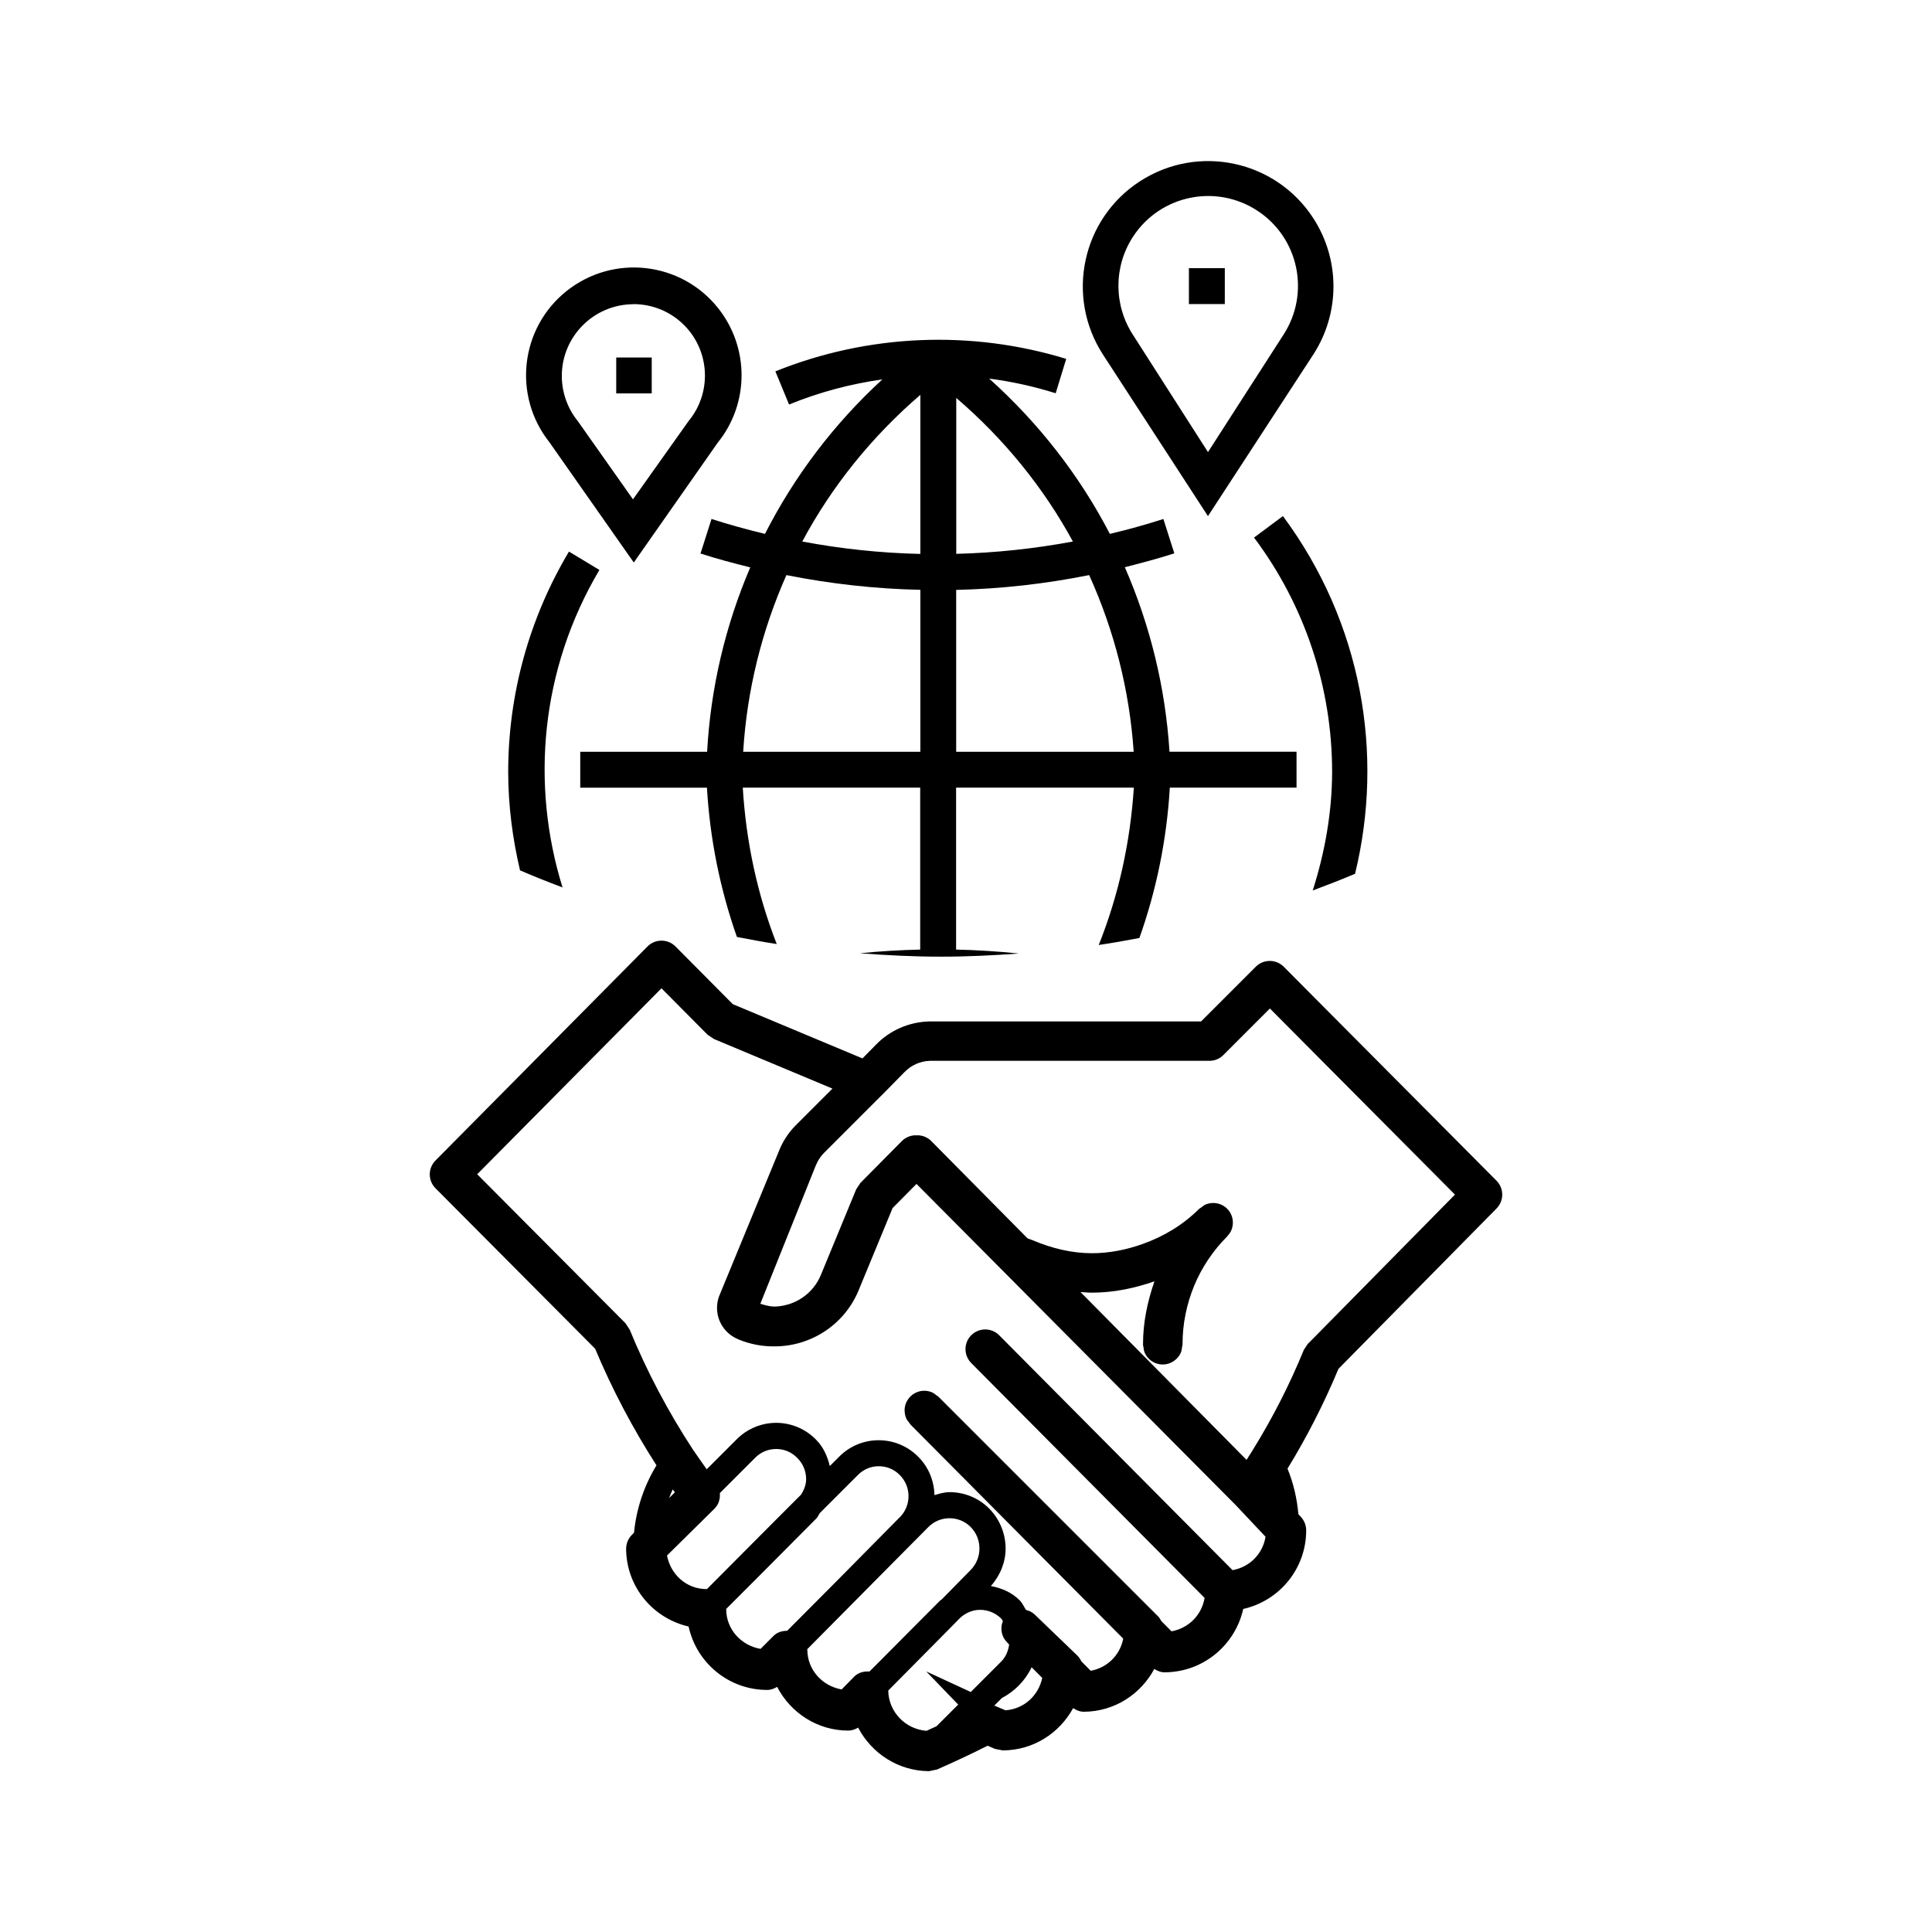 <?xml version="1.0" encoding="UTF-8"?><svg id="Layer_1" xmlns="http://www.w3.org/2000/svg" width="24" height="24" viewBox="0 0 24 24"><path d="M16.833,10.854c.363-1.487,.087-3.118-.896-4.443l-.359,.267c.63,.839,.97,1.861,.97,2.91-.001,.503-.089,.998-.241,1.474,.177-.066,.352-.134,.525-.207Zm-1.618-7.523h-.446v.446h.446v-.446Zm-.209,3.08l1.309-2.008c.333-.515,.333-1.177,0-1.691-.467-.722-1.431-.928-2.153-.461-.722,.467-.928,1.431-.461,2.153l1.305,2.008Zm-.931-3.471c.337-.516,1.028-.66,1.544-.323,.516,.337,.66,1.028,.323,1.544l-.936,1.455-.931-1.455c-.242-.371-.242-.85,0-1.221ZM6.988,11.024c-.396-1.275-.276-2.705,.458-3.944l-.378-.228c-.495,.829-.756,1.777-.755,2.743,.001,.42,.055,.826,.147,1.217,.174,.075,.35,.145,.528,.212Zm.885-4.036l1.043-1.489c.191-.236,.295-.53,.296-.834,.001-.304-.102-.599-.291-.837-.46-.579-1.302-.674-1.881-.214s-.674,1.302-.214,1.881l1.048,1.494Zm-.004-3.21c.208-0,.409,.072,.568,.205,.377,.313,.428,.873,.115,1.25l-.689,.97-.684-.97c-.129-.159-.2-.358-.2-.563,0-.491,.398-.889,.889-.891Zm10.721,10.889l-2.643-2.658c-.046-.046-.108-.072-.173-.072-.065-0-.127,.025-.174,.072l-.68,.68h-3.376l-.008,0c-.246,.008-.48,.11-.652,.286-0,0-.001,0-.001,.001l-.169,.172-1.611-.674-.712-.717c-.046-.046-.108-.072-.174-.072s-.128,.026-.174,.073l-2.633,2.658c-.095,.096-.095,.25,0,.345l1.983,1.993c.211,.504,.467,.989,.762,1.449-.155,.255-.25,.54-.279,.837l-.025,.025c-.047,.047-.073,.11-.073,.176,.003,.472,.334,.863,.776,.964,.098,.451,.498,.788,.977,.788,.045,0,.086-.016,.123-.038,.167,.321,.498,.543,.885,.543,.043,0,.084-.015,.121-.037,.167,.319,.497,.539,.881,.541l.1-.021c.202-.089,.418-.189,.627-.295l.091,.039,.096,.019c.38-0,.706-.214,.876-.525,.04,.026,.084,.045,.133,.045h.002c.38-.003,.706-.219,.873-.532,.039,.025,.083,.043,.131,.042,.478-.003,.874-.339,.974-.787,.447-.1,.782-.498,.782-.976,0-.063-.024-.122-.066-.168l-.031-.033c-.017-.195-.061-.385-.135-.566,.243-.396,.454-.811,.633-1.24l1.964-1.992c.094-.096,.094-.249-.001-.345Zm-9.807,5.075c-.003-0-.005-.002-.008-.002-.248,0-.445-.182-.489-.417l.588-.58c.054-.053,.074-.124,.068-.195l.437-.437,.001-.001c.072-.074,.166-.11,.262-.11,.093,0,.184,.034,.255,.104l.008,.008,0,0c.073,.073,.109,.167,.109,.263-0,.067-.025,.131-.061,.19l-.287,.287-.886,.89Zm-.471-1.133c.014-.036,.028-.072,.045-.107,.009,.012,.017,.025,.026,.037l-.071,.07Zm1.471,1.649c-.063,0-.126,.016-.172,.062l-.163,.163c-.241-.042-.427-.242-.427-.495v-.001l.36-.36,0-0,.757-.761,.002-.002c.021-.021,.029-.048,.047-.071l.469-.469,.001-.001c.072-.073,.165-.109,.26-.109,.094,0,.186,.035,.257,.106l.003,.003,0,0c.073,.073,.109,.167,.109,.263-0,.095-.036,.189-.108,.262l-.002,.002-.001,0-.752,.761,0-0-.642,.645Zm1.019,.506c-.069-.004-.138,.011-.189,.062l-.158,.161c-.24-.043-.425-.242-.426-.494,0-.002-.002-.003-.002-.005l.876-.884,.63-.635c.073-.073,.167-.109,.263-.109,.095,0,.189,.036,.261,.108l.001,.001c.073,.074,.109,.17,.109,.267-0,.097-.036,.192-.109,.267l-.361,.367c-.005,.005-.012,.006-.017,.011l-.757,.761-.123,.123Zm1.258,.255l-.156-.072-.398-.184,.397,.412-.221,.221-.048,.048c-.042,.019-.084,.038-.125,.057-.262-.021-.47-.233-.475-.5l.626-.632,.269-.273c.071-.063,.157-.098,.246-.098,.095,0,.189,.036,.262,.108l.001,.001c.009,.009,.012,.021,.02,.031-.036,.088-.019,.193,.053,.265l.025,.026c-.011,.077-.04,.152-.099,.212l-.378,.378Zm.43,.227l-.132-.056c-.003-.001-.005-0-.008-.001l.095-.095c.161-.084,.292-.218,.37-.383l.132,.133c-.047,.22-.227,.386-.457,.402Zm2.82-1.742l-2.898-2.917c-.095-.096-.25-.096-.346-.001s-.096,.25-.001,.346l2.899,2.918c-.036,.213-.198,.376-.411,.415l-.127-.128c-.011-.019-.021-.039-.036-.054l-2.735-2.735c-.006-.006-.014-.009-.021-.014-.018-.015-.037-.03-.059-.039-.059-.024-.126-.025-.186-0-.03,.012-.057,.03-.08,.053s-.041,.051-.054,.08c-.012,.03-.018,.061-.018,.093v0c0,.001,.001,.003,.001,.004,0,.03,.006,.06,.017,.089,.009,.023,.025,.043,.042,.063,.005,.005,.006,.012,.011,.017l0,0q0,0,0,0l.004,.004,2.641,2.658c-.04,.205-.197,.361-.404,.399l-.116-.117c-.013-.027-.029-.052-.051-.073l-.529-.509c-.031-.03-.069-.047-.108-.057-.026-.04-.043-.083-.077-.118l-.001-.001-.002-.002-0-0c-.1-.1-.226-.15-.356-.176,.118-.133,.183-.299,.183-.465,0-.178-.068-.358-.202-.495l-.002-.002-.002-.002c-.135-.135-.314-.202-.49-.202-.064-0-.126,.019-.188,.037-.004-.173-.07-.346-.202-.477l-.004-.004-.001-.001c-.134-.133-.311-.2-.486-.2-.178-0-.357,.069-.491,.205l-.116,.116c-.029-.12-.079-.237-.173-.33l-.009-.009-.001-.001c-.134-.131-.309-.197-.483-.197-.179-0-.358,.07-.493,.207l-0-0-.37,.37c-.058-.083-.116-.163-.174-.249-.307-.47-.57-.967-.783-1.486l-.053-.08-1.841-1.85,2.289-2.31,.573,.577,.079,.053,1.472,.616-.46,.46-.003,.003c-.087,.089-.155,.195-.201,.31l-0-0-.001,.002v-0l-0,.001-0,0-.736,1.786-.003,.007-.002,.004c-.019,.05-.028,.101-.028,.152-0,.167,.101,.323,.264,.389l-0,.001,.011,.004,.002,.001c.137,.055,.28,.082,.42,.082,.003,0,.005-.001,.008-.001,.004,0,.008,.001,.012,.001,.441,0,.86-.261,1.041-.693l.001-.002,.004-.011,.418-1.012,.297-.3,3.965,3.989,.371,.394c-.035,.214-.197,.377-.411,.415Zm.939-2.815l-.052,.079c-.176,.43-.387,.844-.632,1.24l-.002,.004c-.025,.042-.053,.081-.078,.123l-2.063-2.085c.047,.003,.094,.008,.141,.008,.266,0,.527-.053,.778-.141-.087,.25-.142,.511-.142,.78v.011c0,.01,.005,.019,.006,.029,.003,.022,.005,.045,.014,.065,.025,.059,.073,.106,.132,.13,.03,.012,.062,.019,.095,.018,.033-0,.065-.007,.094-.02,.03-.013,.056-.031,.079-.054,0-0,0-0,0-0,.022-.022,.04-.049,.052-.079,.008-.02,.01-.043,.013-.065,.001-.01,.006-.019,.006-.029v-.007c0-.125,.012-.249,.037-.37,.024-.121,.06-.239,.107-.353,.094-.227,.233-.436,.41-.613,0,0,0-0,0-0,0-0,0-0,0-0,.003-.003,.003-.006,.006-.009,.02-.021,.037-.045,.047-.071,.012-.03,.018-.061,.018-.093,0-.031-.006-.063-.018-.092-0-0-0-0-0-0-.012-.03-.03-.057-.053-.08-.023-.023-.051-.041-.08-.053-.059-.024-.126-.024-.186,0-.02,.008-.037,.023-.054,.036-.005,.004-.011,.006-.016,.011-.003,.003-.007,.004-.01,.006l-0,0s-0,0-0,0c-.202,.202-.443,.345-.7,.437-.204,.073-.417,.116-.634,.116-.249-0-.498-.06-.735-.161-.021-.009-.044-.014-.065-.024l-1.194-1.207c-.046-.047-.109-.073-.174-.073-.003,0-.006,.002-.01,.002-.003-0-.006-.002-.01-.002-.065,0-.128,.026-.174,.073l-.514,.519-.052,.079-.436,1.057-.001,.002c-.098,.245-.332,.393-.581,.398-.058-.001-.115-.018-.173-.035l.689-1.718,.001-.001c.022-.057,.056-.108,.098-.152l.715-.715c0-0,0-.001,.001-.001,0-0,.001-0,.001-0l.286-.291,.001-.001c.084-.086,.197-.136,.317-.139h3.47c.065,0,.127-.025,.173-.072l.578-.578,2.299,2.312-1.823,1.85ZM8.096,4.441h-.441v.446h.441v-.446Zm.742,2.008l-.136,.427c.204,.066,.411,.121,.618,.172-.308,.72-.492,1.493-.536,2.291h-1.576v.446h1.574c.037,.639,.164,1.262,.372,1.854,.164,.032,.329,.063,.495,.088-.241-.615-.381-1.27-.422-1.943h2.204v2.012c-.25,.006-.5,.02-.749,.046,.334,.025,.67,.042,1.011,.042,.324,0,.645-.016,.963-.039-.259-.027-.519-.043-.779-.049v-2.012h2.208c-.044,.678-.189,1.337-.436,1.955,.17-.025,.337-.055,.505-.087,.212-.596,.34-1.224,.378-1.868h1.574v-.446h-1.578c-.051-.8-.241-1.573-.555-2.292,.206-.052,.412-.107,.615-.172l-.136-.427c-.22,.071-.442,.132-.665,.185-.375-.723-.883-1.376-1.499-1.929,.278,.036,.555,.097,.826,.182l.131-.427c-1.187-.363-2.462-.308-3.613,.155l.17,.412c.375-.153,.764-.256,1.159-.312-.601,.552-1.093,1.202-1.458,1.919-.224-.054-.446-.115-.667-.186Zm3.041-1.506c.592,.508,1.083,1.111,1.449,1.784-.479,.089-.964,.141-1.449,.153v-1.937Zm0,2.385c.556-.013,1.107-.075,1.651-.184,.311,.687,.501,1.427,.553,2.195h-2.205v-2.012Zm-.446-2.423v1.976c-.492-.011-.982-.063-1.467-.154,.368-.688,.865-1.304,1.467-1.822Zm0,2.423v2.011h-2.201c.047-.767,.232-1.507,.537-2.195,.548,.109,1.104,.171,1.664,.183Z"/></svg>